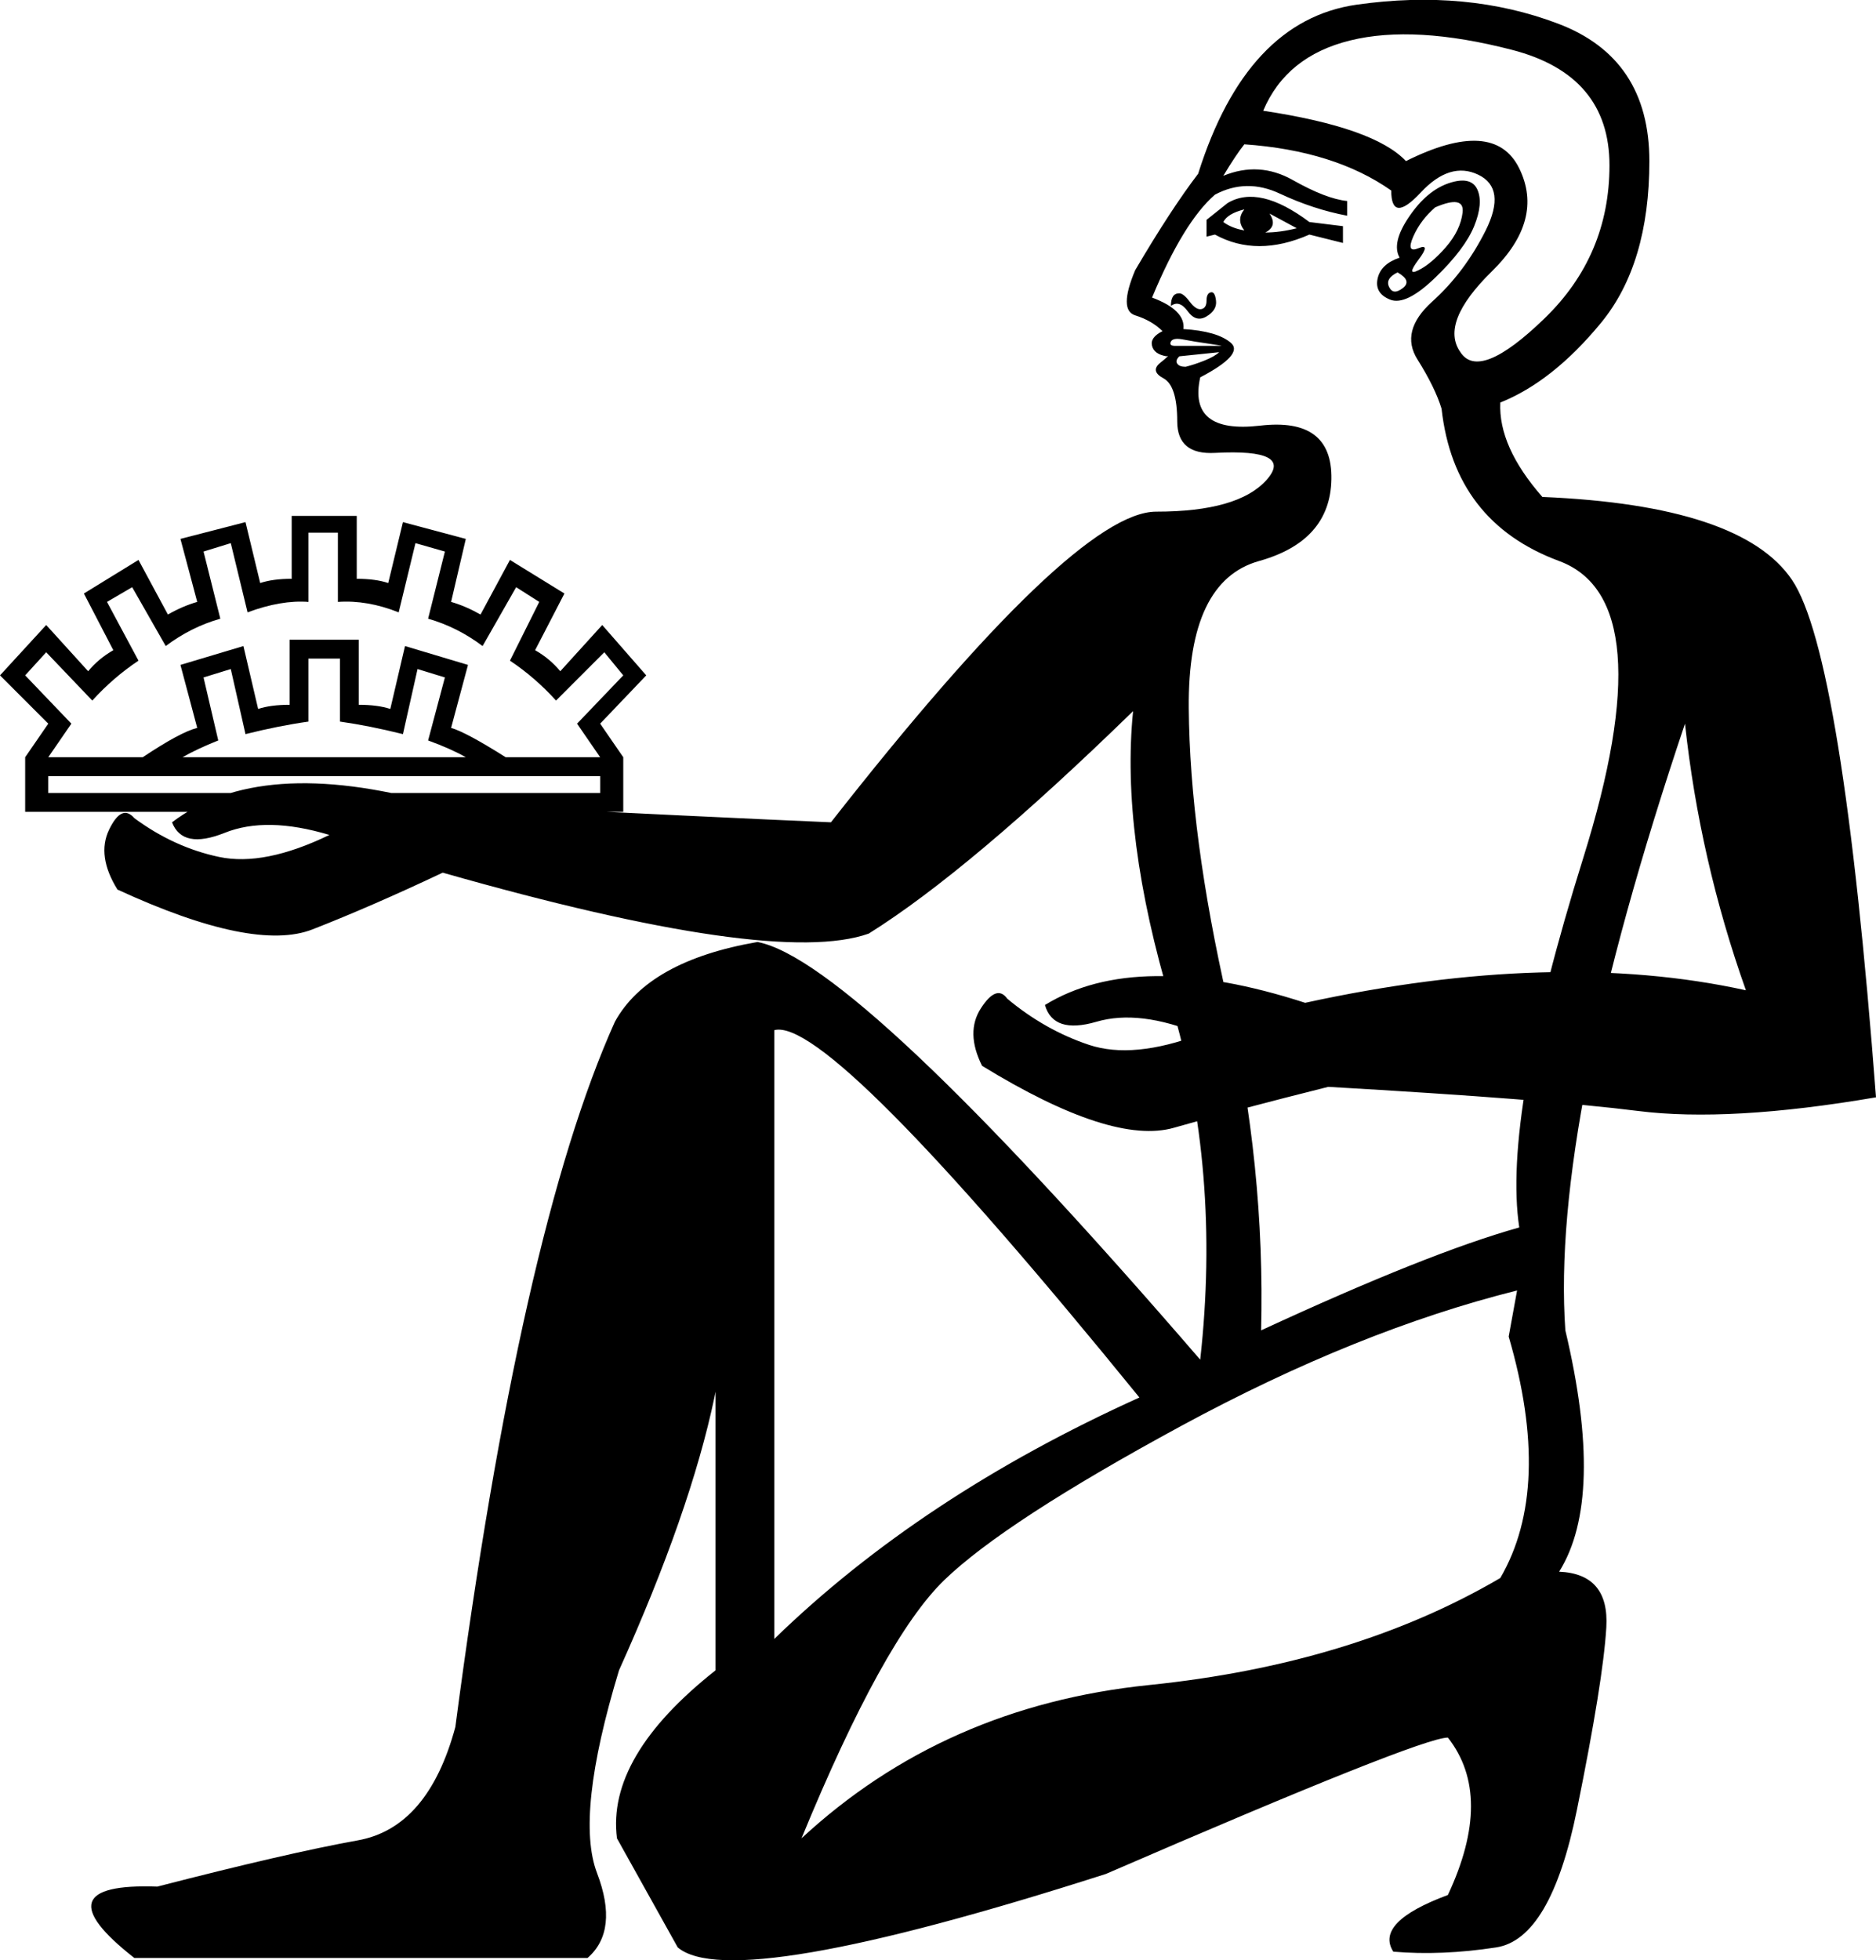 <?xml version='1.0' encoding ='UTF-8' standalone='yes'?>
<svg width='17.217' height='17.983' xmlns='http://www.w3.org/2000/svg' xmlns:xlink='http://www.w3.org/1999/xlink' xmlns:inkscape='http://www.inkscape.org/namespaces/inkscape'>
<path style='fill:#000000; stroke:none' d=' M 3.293 5.869  L 3.293 6.466  Q 3.466 6.466 3.582 6.504  L 3.717 5.927  L 4.295 6.1  L 4.14 6.678  Q 4.275 6.716 4.641 6.947  L 5.508 6.947  L 5.296 6.639  L 5.72 6.196  L 5.546 5.984  L 5.103 6.427  Q 4.911 6.215 4.68 6.061  L 4.949 5.522  L 4.737 5.387  L 4.429 5.927  Q 4.198 5.753 3.929 5.676  L 4.083 5.06  L 3.813 4.983  L 3.659 5.618  Q 3.37 5.503 3.101 5.522  L 3.101 4.887  L 2.831 4.887  L 2.831 5.522  Q 2.581 5.503 2.272 5.618  L 2.118 4.983  L 1.868 5.06  L 2.022 5.676  Q 1.752 5.753 1.521 5.927  L 1.213 5.387  L 0.982 5.522  L 1.271 6.061  Q 1.04 6.215 0.847 6.427  L 0.424 5.984  L 0.231 6.196  L 0.655 6.639  L 0.443 6.947  L 1.31 6.947  Q 1.656 6.716 1.81 6.678  L 1.656 6.1  L 2.234 5.927  L 2.369 6.504  Q 2.484 6.466 2.658 6.466  L 2.658 5.869  L 3.293 5.869  Z  M 4.275 6.947  Q 4.14 6.87 3.929 6.793  L 4.083 6.215  L 3.832 6.138  L 3.698 6.735  Q 3.389 6.658 3.12 6.62  L 3.12 6.042  L 2.831 6.042  L 2.831 6.62  Q 2.561 6.658 2.253 6.735  L 2.118 6.138  L 1.868 6.215  L 2.003 6.793  Q 1.81 6.87 1.675 6.947  L 4.275 6.947  Z  M 5.508 7.275  L 5.508 7.121  L 0.443 7.121  L 0.443 7.275  L 5.508 7.275  Z  M 0.231 7.448  L 0.231 6.947  L 0.443 6.639  L 0 6.196  L 0.424 5.734  L 0.809 6.158  Q 0.905 6.042 1.04 5.965  L 0.77 5.445  L 1.271 5.137  L 1.541 5.638  Q 1.675 5.561 1.81 5.522  L 1.656 4.944  L 2.253 4.79  L 2.388 5.349  Q 2.504 5.31 2.677 5.31  L 2.677 4.733  L 3.274 4.733  L 3.274 5.31  Q 3.447 5.31 3.563 5.349  L 3.698 4.79  L 4.275 4.944  L 4.14 5.522  Q 4.275 5.561 4.41 5.638  L 4.68 5.137  L 5.18 5.445  L 4.911 5.965  Q 5.046 6.042 5.142 6.158  L 5.527 5.734  L 5.931 6.196  L 5.508 6.639  L 5.72 6.947  L 5.72 7.448  L 5.7 7.448  L 0.231 7.448  Z  M 13.923 11.839  Q 12.46 12.205 10.842 13.081  Q 9.225 13.957 8.666 14.496  Q 8.108 15.036 7.356 16.865  Q 8.666 15.652 10.544 15.459  Q 12.421 15.267 13.769 14.477  Q 14.251 13.649 13.846 12.262  L 13.923 11.839  Z  M 12.845 2.364  Q 12.768 2.229 12.932 1.988  Q 13.095 1.748 13.298 1.68  Q 13.5 1.613 13.558 1.738  Q 13.615 1.863 13.529 2.075  Q 13.442 2.287 13.172 2.547  Q 12.903 2.807 12.758 2.749  Q 12.614 2.691 12.643 2.556  Q 12.672 2.422 12.845 2.364  Z  M 13.172 1.902  Q 13.038 2.017 12.97 2.171  Q 12.903 2.325 13.018 2.277  Q 13.134 2.229 13.018 2.383  Q 12.903 2.537 13.018 2.479  Q 13.134 2.422 13.269 2.268  Q 13.403 2.114 13.423 1.95  Q 13.442 1.786 13.172 1.902  Z  M 12.903 1.478  Q 13.712 1.074 13.943 1.545  Q 14.174 2.017 13.692 2.489  Q 13.211 2.961 13.403 3.231  Q 13.577 3.5 14.174 2.922  Q 14.771 2.345 14.771 1.517  Q 14.771 0.688 13.875 0.457  Q 12.98 0.226 12.392 0.371  Q 11.805 0.515 11.593 1.016  Q 12.614 1.17 12.903 1.478  Z  M 12.826 2.499  Q 12.71 2.556 12.749 2.634  Q 12.787 2.711 12.874 2.643  Q 12.961 2.576 12.826 2.499  Z  M 11.073 2.171  L 11.073 2.017  L 11.266 1.863  Q 11.555 1.69 12.017 2.037  L 12.325 2.075  L 12.325 2.229  L 12.017 2.152  Q 11.535 2.364 11.15 2.152  L 11.073 2.171  Z  M 11.227 2.037  Q 11.304 2.094 11.42 2.114  Q 11.343 2.017 11.42 1.921  Q 11.266 1.959 11.227 2.037  Z  M 11.612 2.133  Q 11.747 2.133 11.901 2.094  L 11.651 1.959  Q 11.728 2.075 11.612 2.133  Z  M 10.746 2.807  Q 10.746 2.749 10.765 2.72  Q 10.784 2.691 10.823 2.691  Q 10.861 2.691 10.919 2.768  Q 10.977 2.845 11.025 2.836  Q 11.073 2.826 11.073 2.759  Q 11.073 2.691 11.112 2.682  Q 11.15 2.672 11.16 2.759  Q 11.17 2.845 11.073 2.903  Q 10.977 2.961 10.9 2.855  Q 10.823 2.749 10.746 2.807  Z  M 11.189 3.231  L 10.823 3.269  Q 10.784 3.308 10.804 3.336  Q 10.823 3.365 10.881 3.365  Q 10.958 3.346 11.054 3.308  Q 11.15 3.269 11.189 3.231  Z  M 11.208 3.173  Q 11.227 3.173 11.093 3.153  Q 10.958 3.134 10.861 3.115  Q 10.765 3.096 10.746 3.134  Q 10.727 3.173 10.784 3.173  L 11.208 3.173  Z  M 11.574 12.205  Q 13.115 11.492 13.943 11.261  Q 13.789 10.24 14.53 7.872  Q 15.271 5.503 14.309 5.147  Q 13.346 4.79 13.23 3.75  Q 13.172 3.558 13.009 3.298  Q 12.845 3.038 13.143 2.768  Q 13.442 2.499 13.635 2.114  Q 13.827 1.728 13.567 1.603  Q 13.307 1.478 13.038 1.767  Q 12.768 2.056 12.768 1.748  Q 12.248 1.382 11.42 1.324  Q 11.343 1.42 11.227 1.613  Q 11.555 1.478 11.863 1.651  Q 12.171 1.825 12.364 1.844  L 12.364 1.979  Q 12.055 1.921 11.747 1.777  Q 11.439 1.632 11.15 1.786  Q 10.861 2.037 10.573 2.73  Q 10.881 2.845 10.861 3.019  Q 11.17 3.038 11.295 3.144  Q 11.42 3.25 11.015 3.462  Q 10.9 3.982 11.564 3.905  Q 12.229 3.827 12.219 4.396  Q 12.209 4.964 11.555 5.147  Q 10.9 5.33 10.91 6.495  Q 10.919 7.66 11.266 9.181  Q 11.612 10.703 11.574 12.205  Z  M 10.457 12.821  Q 7.607 9.316 7.106 9.451  L 7.106 15.036  Q 8.454 13.726 10.457 12.821  Z  M 13.769 3.693  Q 13.75 4.097 14.155 4.559  Q 15.984 4.636 16.446 5.32  Q 16.908 6.004 17.217 10.067  Q 15.868 10.298 15.031 10.192  Q 14.193 10.086 12.19 9.971  Q 11.343 10.183 10.775 10.346  Q 10.207 10.51 9.013 9.778  Q 8.859 9.47 9.003 9.249  Q 9.147 9.027 9.244 9.162  Q 9.59 9.451 9.995 9.586  Q 10.399 9.72 11.015 9.489  Q 10.457 9.258 10.062 9.374  Q 9.667 9.489 9.59 9.22  Q 10.438 8.7 11.978 9.2  Q 14.27 8.7 16.023 9.085  Q 15.599 7.891 15.464 6.639  Q 14.232 10.298 14.366 12.205  Q 14.732 13.745 14.309 14.419  Q 14.771 14.439 14.742 14.93  Q 14.713 15.421 14.472 16.605  Q 14.232 17.789 13.731 17.866  Q 13.23 17.943 12.787 17.905  Q 12.614 17.635 13.288 17.385  Q 13.712 16.48 13.288 15.941  Q 13.038 15.941 10.149 17.192  Q 6.721 18.29 6.22 17.866  L 5.662 16.865  Q 5.566 16.114 6.567 15.324  L 6.567 11.107  Q 6.991 12.416 5.681 15.324  Q 5.277 16.653 5.479 17.183  Q 5.681 17.712 5.392 17.963  L 1.233 17.963  Q 0.347 17.269 1.444 17.308  Q 2.638 17 3.283 16.884  Q 3.929 16.769 4.179 15.844  Q 4.776 11.3 5.643 9.374  Q 5.951 8.815 6.952 8.642  Q 7.857 8.815 11.015 12.474  Q 11.208 10.741 10.746 9.2  Q 10.284 7.66 10.399 6.524  Q 8.897 7.987 7.973 8.565  Q 7.106 8.873 4.063 8.006  Q 3.409 8.315 2.869 8.526  Q 2.33 8.738 1.078 8.161  Q 0.886 7.852 1.001 7.612  Q 1.117 7.371 1.233 7.506  Q 1.598 7.775 2.012 7.862  Q 2.426 7.949 3.023 7.66  Q 2.446 7.486 2.061 7.641  Q 1.675 7.795 1.579 7.544  Q 2.388 6.928 3.986 7.371  Q 6.721 7.506 7.626 7.544  Q 9.86 4.694 10.611 4.694  Q 11.362 4.694 11.622 4.405  Q 11.882 4.116 11.15 4.155  Q 10.804 4.174 10.804 3.866  Q 10.804 3.539 10.678 3.471  Q 10.553 3.404 10.65 3.327  Q 10.746 3.25 10.707 3.269  Q 10.592 3.25 10.573 3.173  Q 10.553 3.096 10.669 3.038  Q 10.573 2.942 10.418 2.893  Q 10.264 2.845 10.418 2.479  Q 10.746 1.921 10.996 1.594  Q 11.439 0.188 12.45 0.043  Q 13.461 -0.101 14.299 0.217  Q 15.137 0.534 15.137 1.478  Q 15.137 2.422 14.694 2.961  Q 14.251 3.5 13.769 3.693  Z '/></svg>
